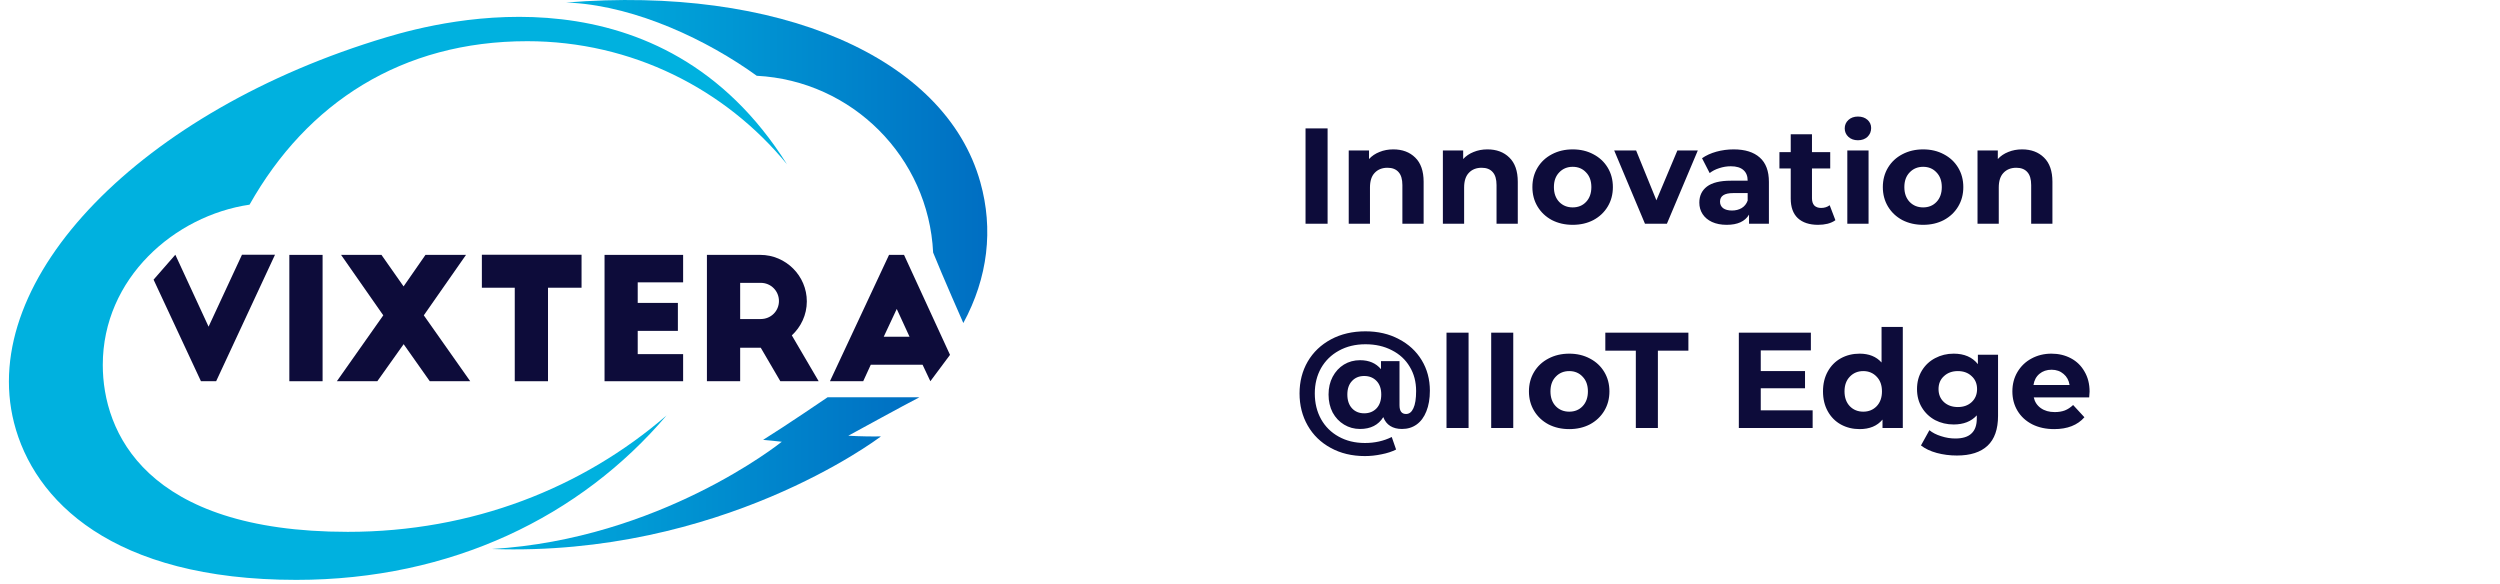 <svg width="257" height="60" viewBox="0 0 257 60" fill="none" xmlns="http://www.w3.org/2000/svg">
<g clip-path="url(#clip0)">
<path d="M99.03 33.208C99.03 33.208 96.868 28.308 95.926 25.962C95.455 16.163 87.601 8.298 77.795 7.79C72.701 4.108 65.491 0.717 58.864 0.291C58.639 0.276 58.415 0.269 58.19 0.261C79.904 -1.501 97.168 5.803 100.78 18.74C102.134 23.565 101.566 28.524 99.03 33.208Z" fill="url(#paint0_linear)"/>
<path d="M39.715 3.832C14.598 11.331 -2.329 28.599 1.441 43.455C3.468 51.447 11.531 59.611 30.462 59.611C46.439 59.611 59.716 53.068 68.52 42.708C59.903 50.162 48.549 54.674 35.743 54.674C14.912 54.666 10.566 44.374 10.566 37.517C10.566 28.592 17.964 22.168 25.653 21.04C31.555 10.561 41.308 4.235 54.203 4.235C64.974 4.235 74.586 9.172 80.906 16.895C68.004 -3.645 45.766 2.024 39.715 3.832Z" fill="#00B1DF"/>
<path d="M28.271 26.187L22.22 39.19H20.657L15.787 28.748L18.024 26.187L21.442 33.581L24.875 26.187H28.271Z" fill="#0D0C3A"/>
<path d="M29.744 26.202H33.162V39.19H29.744V26.202Z" fill="#0D0C3A"/>
<path d="M47.906 26.202L43.567 32.416L48.339 39.19H44.181L41.495 35.381L38.788 39.19H34.629L39.401 32.416L35.063 26.202H39.214L41.488 29.443L43.739 26.202H47.906Z" fill="#0D0C3A"/>
<path d="M49.536 26.187H59.783V29.578H56.335V39.19H52.917V29.578H49.536V26.187Z" fill="#0D0C3A"/>
<path d="M62.147 26.202H70.225V29.025H65.557V31.139H69.686V34.014H65.557V36.404H70.225V39.19H62.147V26.202Z" fill="#0D0C3A"/>
<path d="M80.218 39.19L78.206 35.747H76.089V39.19H72.671V26.202H78.154C80.787 26.202 82.941 28.353 82.941 30.982C82.941 32.371 82.335 33.611 81.4 34.477L84.16 39.19H80.218ZM76.089 32.797H78.206C79.246 32.797 80.076 31.983 80.076 30.945C80.076 29.906 79.246 29.077 78.206 29.077H76.089V32.797Z" fill="#0D0C3A"/>
<path d="M85.319 39.19L91.393 26.202H92.934L97.661 36.479L95.641 39.19L94.841 37.495H89.516L88.738 39.19H85.319ZM90.847 34.619H93.502L92.186 31.759L90.847 34.619Z" fill="#0D0C3A"/>
<path d="M94.498 40.849C92.605 41.834 88.746 43.956 87.205 44.792C88.454 44.867 89.875 44.882 90.563 44.859C90.137 45.181 74.07 57.258 50.554 56.437C67.795 55.421 80.114 45.614 80.368 45.412C79.62 45.322 79.201 45.293 78.446 45.218C80.712 43.814 85.073 40.841 85.073 40.841H94.498V40.849Z" fill="url(#paint1_linear)"/>
</g>
<path d="M134.209 13.2H136.477V23H134.209V13.2ZM143.227 15.356C144.16 15.356 144.911 15.636 145.481 16.196C146.059 16.756 146.349 17.587 146.349 18.688V23H144.165V19.024C144.165 18.427 144.034 17.983 143.773 17.694C143.511 17.395 143.133 17.246 142.639 17.246C142.088 17.246 141.649 17.419 141.323 17.764C140.996 18.1 140.833 18.604 140.833 19.276V23H138.649V15.468H140.735V16.35C141.024 16.033 141.383 15.79 141.813 15.622C142.242 15.445 142.713 15.356 143.227 15.356ZM152.906 15.356C153.84 15.356 154.591 15.636 155.16 16.196C155.739 16.756 156.028 17.587 156.028 18.688V23H153.844V19.024C153.844 18.427 153.714 17.983 153.452 17.694C153.191 17.395 152.813 17.246 152.318 17.246C151.768 17.246 151.329 17.419 151.002 17.764C150.676 18.1 150.512 18.604 150.512 19.276V23H148.328V15.468H150.414V16.35C150.704 16.033 151.063 15.79 151.492 15.622C151.922 15.445 152.393 15.356 152.906 15.356ZM161.674 23.112C160.881 23.112 160.167 22.949 159.532 22.622C158.907 22.286 158.417 21.824 158.062 21.236C157.707 20.648 157.53 19.981 157.53 19.234C157.53 18.487 157.707 17.82 158.062 17.232C158.417 16.644 158.907 16.187 159.532 15.86C160.167 15.524 160.881 15.356 161.674 15.356C162.467 15.356 163.177 15.524 163.802 15.86C164.427 16.187 164.917 16.644 165.272 17.232C165.627 17.82 165.804 18.487 165.804 19.234C165.804 19.981 165.627 20.648 165.272 21.236C164.917 21.824 164.427 22.286 163.802 22.622C163.177 22.949 162.467 23.112 161.674 23.112ZM161.674 21.32C162.234 21.32 162.691 21.133 163.046 20.76C163.41 20.377 163.592 19.869 163.592 19.234C163.592 18.599 163.41 18.095 163.046 17.722C162.691 17.339 162.234 17.148 161.674 17.148C161.114 17.148 160.652 17.339 160.288 17.722C159.924 18.095 159.742 18.599 159.742 19.234C159.742 19.869 159.924 20.377 160.288 20.76C160.652 21.133 161.114 21.32 161.674 21.32ZM174.535 15.468L171.357 23H169.103L165.939 15.468H168.193L170.279 20.592L172.435 15.468H174.535ZM178.218 15.356C179.385 15.356 180.281 15.636 180.906 16.196C181.531 16.747 181.844 17.582 181.844 18.702V23H179.8V22.062C179.389 22.762 178.624 23.112 177.504 23.112C176.925 23.112 176.421 23.014 175.992 22.818C175.572 22.622 175.25 22.351 175.026 22.006C174.802 21.661 174.69 21.269 174.69 20.83C174.69 20.13 174.951 19.579 175.474 19.178C176.006 18.777 176.823 18.576 177.924 18.576H179.66C179.66 18.1 179.515 17.736 179.226 17.484C178.937 17.223 178.503 17.092 177.924 17.092C177.523 17.092 177.126 17.157 176.734 17.288C176.351 17.409 176.025 17.577 175.754 17.792L174.97 16.266C175.381 15.977 175.871 15.753 176.44 15.594C177.019 15.435 177.611 15.356 178.218 15.356ZM178.05 21.642C178.423 21.642 178.755 21.558 179.044 21.39C179.333 21.213 179.539 20.956 179.66 20.62V19.85H178.162C177.266 19.85 176.818 20.144 176.818 20.732C176.818 21.012 176.925 21.236 177.14 21.404C177.364 21.563 177.667 21.642 178.05 21.642ZM188.679 22.636C188.464 22.795 188.198 22.916 187.881 23C187.573 23.075 187.246 23.112 186.901 23.112C186.005 23.112 185.309 22.883 184.815 22.426C184.329 21.969 184.087 21.297 184.087 20.41V17.316H182.925V15.636H184.087V13.802H186.271V15.636H188.147V17.316H186.271V20.382C186.271 20.699 186.35 20.947 186.508 21.124C186.677 21.292 186.91 21.376 187.209 21.376C187.554 21.376 187.848 21.283 188.091 21.096L188.679 22.636ZM189.904 15.468H192.088V23H189.904V15.468ZM190.996 14.418C190.595 14.418 190.268 14.301 190.016 14.068C189.764 13.835 189.638 13.545 189.638 13.2C189.638 12.855 189.764 12.565 190.016 12.332C190.268 12.099 190.595 11.982 190.996 11.982C191.398 11.982 191.724 12.094 191.976 12.318C192.228 12.542 192.354 12.822 192.354 13.158C192.354 13.522 192.228 13.825 191.976 14.068C191.724 14.301 191.398 14.418 190.996 14.418ZM197.699 23.112C196.906 23.112 196.192 22.949 195.557 22.622C194.932 22.286 194.442 21.824 194.087 21.236C193.733 20.648 193.555 19.981 193.555 19.234C193.555 18.487 193.733 17.82 194.087 17.232C194.442 16.644 194.932 16.187 195.557 15.86C196.192 15.524 196.906 15.356 197.699 15.356C198.493 15.356 199.202 15.524 199.827 15.86C200.453 16.187 200.943 16.644 201.297 17.232C201.652 17.82 201.829 18.487 201.829 19.234C201.829 19.981 201.652 20.648 201.297 21.236C200.943 21.824 200.453 22.286 199.827 22.622C199.202 22.949 198.493 23.112 197.699 23.112ZM197.699 21.32C198.259 21.32 198.717 21.133 199.071 20.76C199.435 20.377 199.617 19.869 199.617 19.234C199.617 18.599 199.435 18.095 199.071 17.722C198.717 17.339 198.259 17.148 197.699 17.148C197.139 17.148 196.677 17.339 196.313 17.722C195.949 18.095 195.767 18.599 195.767 19.234C195.767 19.869 195.949 20.377 196.313 20.76C196.677 21.133 197.139 21.32 197.699 21.32ZM207.867 15.356C208.801 15.356 209.552 15.636 210.121 16.196C210.7 16.756 210.989 17.587 210.989 18.688V23H208.805V19.024C208.805 18.427 208.675 17.983 208.413 17.694C208.152 17.395 207.774 17.246 207.279 17.246C206.729 17.246 206.29 17.419 205.963 17.764C205.637 18.1 205.473 18.604 205.473 19.276V23H203.289V15.468H205.375V16.35C205.665 16.033 206.024 15.79 206.453 15.622C206.883 15.445 207.354 15.356 207.867 15.356ZM140.369 34.06C141.657 34.06 142.8 34.326 143.799 34.858C144.807 35.381 145.591 36.104 146.151 37.028C146.711 37.952 146.991 38.997 146.991 40.164C146.991 40.985 146.87 41.695 146.627 42.292C146.394 42.88 146.062 43.328 145.633 43.636C145.204 43.944 144.7 44.098 144.121 44.098C143.645 44.098 143.244 43.995 142.917 43.79C142.59 43.585 142.352 43.281 142.203 42.88C141.699 43.692 140.901 44.098 139.809 44.098C139.212 44.098 138.666 43.949 138.171 43.65C137.676 43.351 137.284 42.936 136.995 42.404C136.715 41.863 136.575 41.247 136.575 40.556C136.575 39.875 136.715 39.268 136.995 38.736C137.284 38.195 137.672 37.775 138.157 37.476C138.652 37.177 139.202 37.028 139.809 37.028C140.733 37.028 141.452 37.336 141.965 37.952V37.126H143.869V41.662C143.869 42.259 144.093 42.558 144.541 42.558C144.868 42.558 145.12 42.362 145.297 41.97C145.484 41.578 145.577 40.985 145.577 40.192C145.577 39.249 145.358 38.419 144.919 37.7C144.49 36.972 143.878 36.407 143.085 36.006C142.301 35.595 141.396 35.39 140.369 35.39C139.342 35.39 138.432 35.609 137.639 36.048C136.855 36.477 136.244 37.075 135.805 37.84C135.376 38.605 135.161 39.473 135.161 40.444C135.161 41.433 135.376 42.315 135.805 43.09C136.234 43.855 136.836 44.453 137.611 44.882C138.395 45.321 139.296 45.54 140.313 45.54C141.321 45.54 142.24 45.335 143.071 44.924L143.519 46.212C143.099 46.427 142.6 46.59 142.021 46.702C141.452 46.823 140.882 46.884 140.313 46.884C138.988 46.884 137.816 46.604 136.799 46.044C135.782 45.493 134.993 44.728 134.433 43.748C133.873 42.768 133.593 41.667 133.593 40.444C133.593 39.231 133.873 38.139 134.433 37.168C135.002 36.197 135.8 35.437 136.827 34.886C137.854 34.335 139.034 34.06 140.369 34.06ZM140.243 42.488C140.756 42.488 141.176 42.32 141.503 41.984C141.83 41.639 141.993 41.163 141.993 40.556C141.993 39.959 141.83 39.492 141.503 39.156C141.176 38.82 140.756 38.652 140.243 38.652C139.72 38.652 139.3 38.825 138.983 39.17C138.666 39.506 138.507 39.968 138.507 40.556C138.507 41.153 138.666 41.625 138.983 41.97C139.3 42.315 139.72 42.488 140.243 42.488ZM148.701 34.2H150.969V44H148.701V34.2ZM153.295 34.2H155.563V44H153.295V34.2ZM161.319 44.112C160.525 44.112 159.811 43.949 159.177 43.622C158.551 43.286 158.061 42.824 157.707 42.236C157.352 41.648 157.175 40.981 157.175 40.234C157.175 39.487 157.352 38.82 157.707 38.232C158.061 37.644 158.551 37.187 159.177 36.86C159.811 36.524 160.525 36.356 161.319 36.356C162.112 36.356 162.821 36.524 163.447 36.86C164.072 37.187 164.562 37.644 164.917 38.232C165.271 38.82 165.449 39.487 165.449 40.234C165.449 40.981 165.271 41.648 164.917 42.236C164.562 42.824 164.072 43.286 163.447 43.622C162.821 43.949 162.112 44.112 161.319 44.112ZM161.319 42.32C161.879 42.32 162.336 42.133 162.691 41.76C163.055 41.377 163.237 40.869 163.237 40.234C163.237 39.599 163.055 39.095 162.691 38.722C162.336 38.339 161.879 38.148 161.319 38.148C160.759 38.148 160.297 38.339 159.933 38.722C159.569 39.095 159.387 39.599 159.387 40.234C159.387 40.869 159.569 41.377 159.933 41.76C160.297 42.133 160.759 42.32 161.319 42.32ZM168.163 36.048H165.027V34.2H173.567V36.048H170.431V44H168.163V36.048ZM186.34 42.18V44H178.752V34.2H186.158V36.02H181.006V38.148H185.556V39.912H181.006V42.18H186.34ZM195.608 33.612V44H193.522V43.132C192.98 43.785 192.196 44.112 191.17 44.112C190.46 44.112 189.816 43.953 189.238 43.636C188.668 43.319 188.22 42.866 187.894 42.278C187.567 41.69 187.404 41.009 187.404 40.234C187.404 39.459 187.567 38.778 187.894 38.19C188.22 37.602 188.668 37.149 189.238 36.832C189.816 36.515 190.46 36.356 191.17 36.356C192.131 36.356 192.882 36.659 193.424 37.266V33.612H195.608ZM191.548 42.32C192.098 42.32 192.556 42.133 192.92 41.76C193.284 41.377 193.466 40.869 193.466 40.234C193.466 39.599 193.284 39.095 192.92 38.722C192.556 38.339 192.098 38.148 191.548 38.148C190.988 38.148 190.526 38.339 190.162 38.722C189.798 39.095 189.616 39.599 189.616 40.234C189.616 40.869 189.798 41.377 190.162 41.76C190.526 42.133 190.988 42.32 191.548 42.32ZM205.399 36.468V42.74C205.399 44.121 205.04 45.148 204.321 45.82C203.602 46.492 202.552 46.828 201.171 46.828C200.443 46.828 199.752 46.739 199.099 46.562C198.446 46.385 197.904 46.128 197.475 45.792L198.343 44.224C198.66 44.485 199.062 44.691 199.547 44.84C200.032 44.999 200.518 45.078 201.003 45.078C201.759 45.078 202.314 44.905 202.669 44.56C203.033 44.224 203.215 43.711 203.215 43.02V42.698C202.646 43.323 201.852 43.636 200.835 43.636C200.144 43.636 199.51 43.487 198.931 43.188C198.362 42.88 197.909 42.451 197.573 41.9C197.237 41.349 197.069 40.715 197.069 39.996C197.069 39.277 197.237 38.643 197.573 38.092C197.909 37.541 198.362 37.117 198.931 36.818C199.51 36.51 200.144 36.356 200.835 36.356C201.927 36.356 202.758 36.715 203.327 37.434V36.468H205.399ZM201.269 41.844C201.848 41.844 202.319 41.676 202.683 41.34C203.056 40.995 203.243 40.547 203.243 39.996C203.243 39.445 203.056 39.002 202.683 38.666C202.319 38.321 201.848 38.148 201.269 38.148C200.69 38.148 200.214 38.321 199.841 38.666C199.468 39.002 199.281 39.445 199.281 39.996C199.281 40.547 199.468 40.995 199.841 41.34C200.214 41.676 200.69 41.844 201.269 41.844ZM214.81 40.262C214.81 40.29 214.796 40.486 214.768 40.85H209.07C209.172 41.317 209.415 41.685 209.798 41.956C210.18 42.227 210.656 42.362 211.226 42.362C211.618 42.362 211.963 42.306 212.262 42.194C212.57 42.073 212.854 41.886 213.116 41.634L214.278 42.894C213.568 43.706 212.532 44.112 211.17 44.112C210.32 44.112 209.569 43.949 208.916 43.622C208.262 43.286 207.758 42.824 207.404 42.236C207.049 41.648 206.872 40.981 206.872 40.234C206.872 39.497 207.044 38.834 207.39 38.246C207.744 37.649 208.225 37.187 208.832 36.86C209.448 36.524 210.134 36.356 210.89 36.356C211.627 36.356 212.294 36.515 212.892 36.832C213.489 37.149 213.956 37.607 214.292 38.204C214.637 38.792 214.81 39.478 214.81 40.262ZM210.904 38.008C210.409 38.008 209.994 38.148 209.658 38.428C209.322 38.708 209.116 39.091 209.042 39.576H212.752C212.677 39.1 212.472 38.722 212.136 38.442C211.8 38.153 211.389 38.008 210.904 38.008Z" fill="#0D0C3A"/>
<defs>
<linearGradient id="paint0_linear" x1="58.194" y1="16.602" x2="101.496" y2="16.602" gradientUnits="userSpaceOnUse">
<stop stop-color="#00B1DF"/>
<stop offset="1" stop-color="#006EC2"/>
</linearGradient>
<linearGradient id="paint1_linear" x1="50.554" y1="48.663" x2="94.497" y2="48.663" gradientUnits="userSpaceOnUse">
<stop stop-color="#00B1DF"/>
<stop offset="1" stop-color="#006EC2"/>
</linearGradient>
<clipPath id="clip0">
<rect width="100.581" height="59.611" fill="white" transform="translate(0.917)"/>
</clipPath>
</defs>
</svg>
